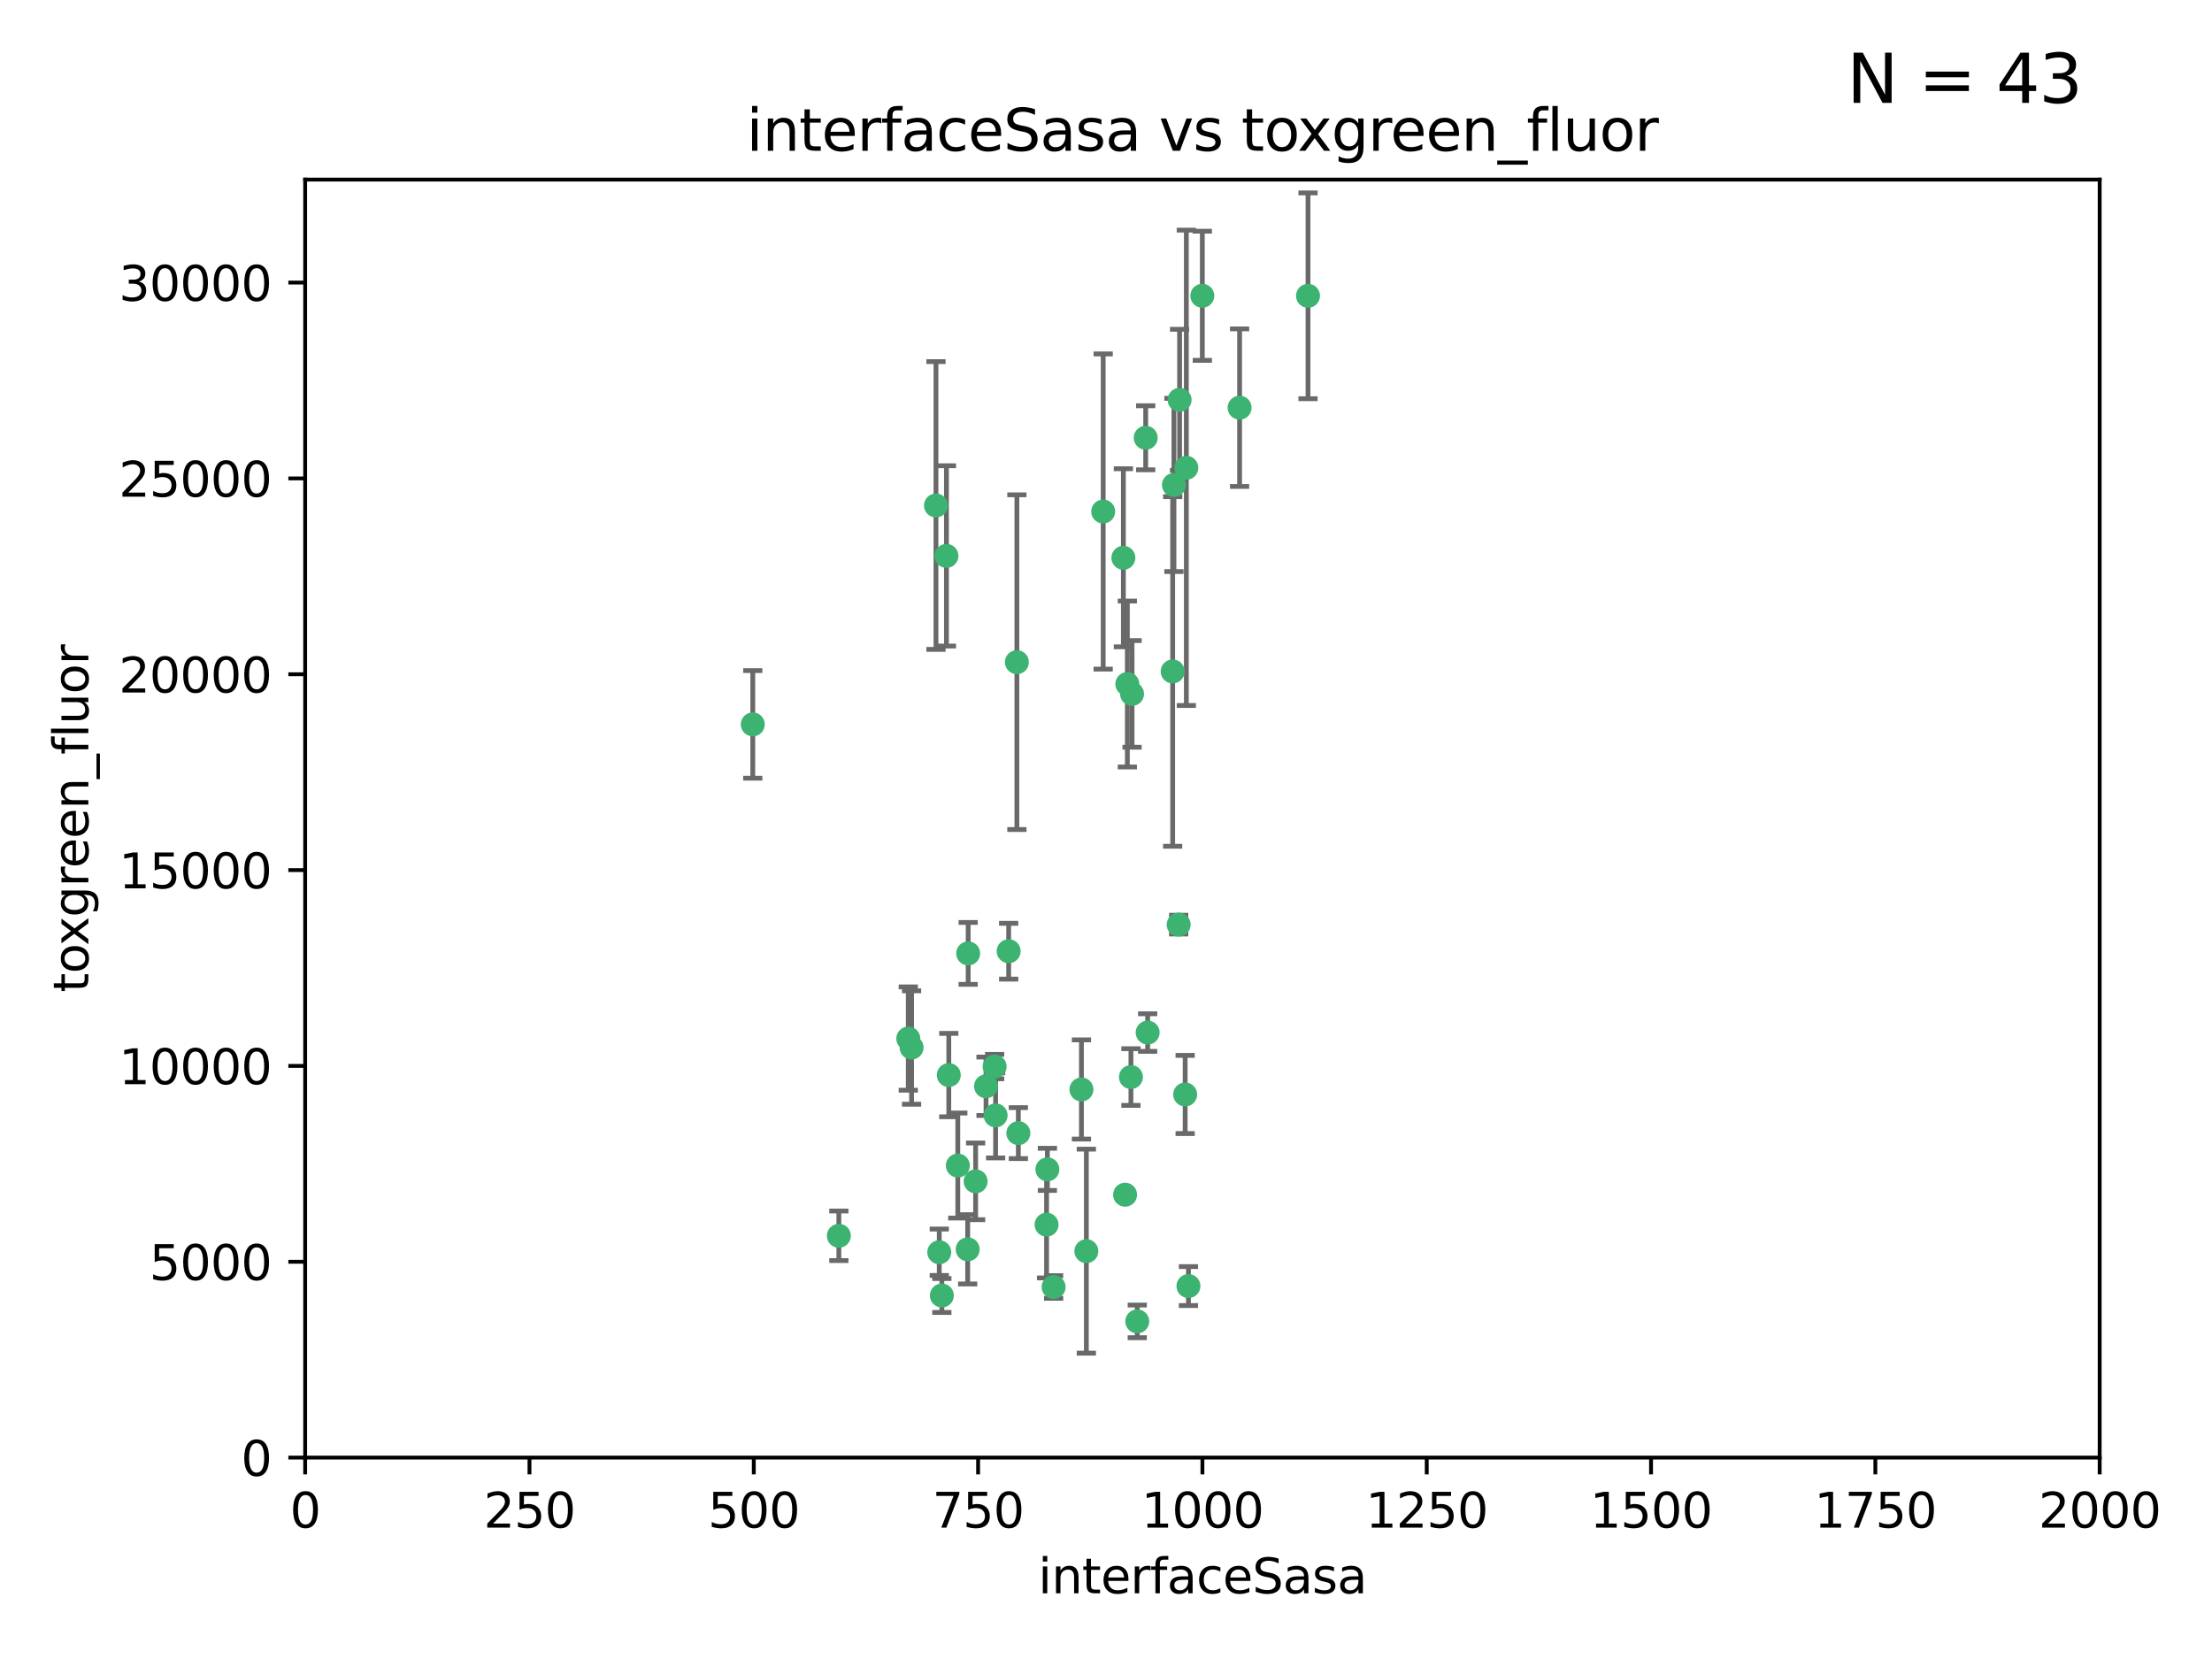 <?xml version="1.0" encoding="utf-8" standalone="no"?>
<!DOCTYPE svg PUBLIC "-//W3C//DTD SVG 1.1//EN"
  "http://www.w3.org/Graphics/SVG/1.1/DTD/svg11.dtd">
<svg xmlns:xlink="http://www.w3.org/1999/xlink" width="460.8pt" height="345.6pt" viewBox="0 0 460.8 345.6" xmlns="http://www.w3.org/2000/svg" version="1.1">
 <defs>
  <style type="text/css">*{stroke-linejoin: round; stroke-linecap: butt}</style>
 </defs>
 <g id="figure_1">
  <g id="patch_1">
   <path d="M 0 345.6 
L 460.8 345.6 
L 460.8 0 
L 0 0 
z
" style="fill: #ffffff"/>
  </g>
  <g id="axes_1">
   <g id="patch_2">
    <path d="M 63.571 303.64 
L 437.4 303.64 
L 437.4 37.411 
L 63.571 37.411 
z
" style="fill: #ffffff"/>
   </g>
   <g id="PathCollection_1">
    <defs>
     <path id="mfee7484625" d="M 0 1.118 
C 0.297 1.118 0.581 1 0.791 0.791 
C 1 0.581 1.118 0.297 1.118 0 
C 1.118 -0.297 1 -0.581 0.791 -0.791 
C 0.581 -1 0.297 -1.118 0 -1.118 
C -0.297 -1.118 -0.581 -1 -0.791 -0.791 
C -1 -0.581 -1.118 -0.297 -1.118 0 
C -1.118 0.297 -1 0.581 -0.791 0.791 
C -0.581 1 -0.297 1.118 0 1.118 
z
" style="stroke: #3cb371"/>
    </defs>
    <g clip-path="url(#p56fb69e646)">
     <use xlink:href="#mfee7484625" x="272.484" y="61.623" style="fill: #3cb371; stroke: #3cb371"/>
     <use xlink:href="#mfee7484625" x="174.75" y="257.44" style="fill: #3cb371; stroke: #3cb371"/>
     <use xlink:href="#mfee7484625" x="258.229" y="84.925" style="fill: #3cb371; stroke: #3cb371"/>
     <use xlink:href="#mfee7484625" x="247.136" y="97.451" style="fill: #3cb371; stroke: #3cb371"/>
     <use xlink:href="#mfee7484625" x="244.553" y="101.022" style="fill: #3cb371; stroke: #3cb371"/>
     <use xlink:href="#mfee7484625" x="234.02" y="116.196" style="fill: #3cb371; stroke: #3cb371"/>
     <use xlink:href="#mfee7484625" x="238.669" y="91.198" style="fill: #3cb371; stroke: #3cb371"/>
     <use xlink:href="#mfee7484625" x="245.731" y="83.293" style="fill: #3cb371; stroke: #3cb371"/>
     <use xlink:href="#mfee7484625" x="250.465" y="61.614" style="fill: #3cb371; stroke: #3cb371"/>
     <use xlink:href="#mfee7484625" x="201.688" y="198.611" style="fill: #3cb371; stroke: #3cb371"/>
     <use xlink:href="#mfee7484625" x="194.981" y="105.307" style="fill: #3cb371; stroke: #3cb371"/>
     <use xlink:href="#mfee7484625" x="210.123" y="198.156" style="fill: #3cb371; stroke: #3cb371"/>
     <use xlink:href="#mfee7484625" x="229.813" y="106.557" style="fill: #3cb371; stroke: #3cb371"/>
     <use xlink:href="#mfee7484625" x="234.375" y="248.881" style="fill: #3cb371; stroke: #3cb371"/>
     <use xlink:href="#mfee7484625" x="212.14" y="236.048" style="fill: #3cb371; stroke: #3cb371"/>
     <use xlink:href="#mfee7484625" x="195.666" y="260.866" style="fill: #3cb371; stroke: #3cb371"/>
     <use xlink:href="#mfee7484625" x="235.596" y="224.369" style="fill: #3cb371; stroke: #3cb371"/>
     <use xlink:href="#mfee7484625" x="247.573" y="267.914" style="fill: #3cb371; stroke: #3cb371"/>
     <use xlink:href="#mfee7484625" x="201.587" y="260.26" style="fill: #3cb371; stroke: #3cb371"/>
     <use xlink:href="#mfee7484625" x="236.912" y="275.268" style="fill: #3cb371; stroke: #3cb371"/>
     <use xlink:href="#mfee7484625" x="219.488" y="268.108" style="fill: #3cb371; stroke: #3cb371"/>
     <use xlink:href="#mfee7484625" x="196.206" y="269.875" style="fill: #3cb371; stroke: #3cb371"/>
     <use xlink:href="#mfee7484625" x="189.211" y="216.348" style="fill: #3cb371; stroke: #3cb371"/>
     <use xlink:href="#mfee7484625" x="226.308" y="260.64" style="fill: #3cb371; stroke: #3cb371"/>
     <use xlink:href="#mfee7484625" x="203.241" y="246.096" style="fill: #3cb371; stroke: #3cb371"/>
     <use xlink:href="#mfee7484625" x="211.835" y="137.942" style="fill: #3cb371; stroke: #3cb371"/>
     <use xlink:href="#mfee7484625" x="245.536" y="192.617" style="fill: #3cb371; stroke: #3cb371"/>
     <use xlink:href="#mfee7484625" x="244.288" y="139.875" style="fill: #3cb371; stroke: #3cb371"/>
     <use xlink:href="#mfee7484625" x="239.078" y="215.101" style="fill: #3cb371; stroke: #3cb371"/>
     <use xlink:href="#mfee7484625" x="235.826" y="144.554" style="fill: #3cb371; stroke: #3cb371"/>
     <use xlink:href="#mfee7484625" x="246.891" y="227.999" style="fill: #3cb371; stroke: #3cb371"/>
     <use xlink:href="#mfee7484625" x="218.192" y="243.6" style="fill: #3cb371; stroke: #3cb371"/>
     <use xlink:href="#mfee7484625" x="189.899" y="218.219" style="fill: #3cb371; stroke: #3cb371"/>
     <use xlink:href="#mfee7484625" x="205.407" y="226.291" style="fill: #3cb371; stroke: #3cb371"/>
     <use xlink:href="#mfee7484625" x="234.846" y="142.491" style="fill: #3cb371; stroke: #3cb371"/>
     <use xlink:href="#mfee7484625" x="197.163" y="115.804" style="fill: #3cb371; stroke: #3cb371"/>
     <use xlink:href="#mfee7484625" x="225.284" y="226.956" style="fill: #3cb371; stroke: #3cb371"/>
     <use xlink:href="#mfee7484625" x="218.019" y="255.117" style="fill: #3cb371; stroke: #3cb371"/>
     <use xlink:href="#mfee7484625" x="199.529" y="242.802" style="fill: #3cb371; stroke: #3cb371"/>
     <use xlink:href="#mfee7484625" x="197.651" y="223.957" style="fill: #3cb371; stroke: #3cb371"/>
     <use xlink:href="#mfee7484625" x="207.406" y="232.356" style="fill: #3cb371; stroke: #3cb371"/>
     <use xlink:href="#mfee7484625" x="207.202" y="222.186" style="fill: #3cb371; stroke: #3cb371"/>
     <use xlink:href="#mfee7484625" x="156.817" y="150.901" style="fill: #3cb371; stroke: #3cb371"/>
    </g>
   </g>
   <g id="matplotlib.axis_1">
    <g id="xtick_1">
     <g id="line2d_1">
      <defs>
       <path id="m70ced4c123" d="M 0 0 
L 0 3.5 
" style="stroke: #000000; stroke-width: 0.8"/>
      </defs>
      <g>
       <use xlink:href="#m70ced4c123" x="63.571" y="303.64" style="stroke: #000000; stroke-width: 0.8"/>
      </g>
     </g>
     <g id="text_1">
      <!-- 0 -->
      <g transform="translate(60.39 318.238)scale(0.1 -0.1)">
       <defs>
        <path id="DejaVuSans-30" d="M 2034 4250 
Q 1547 4250 1301 3770 
Q 1056 3291 1056 2328 
Q 1056 1369 1301 889 
Q 1547 409 2034 409 
Q 2525 409 2770 889 
Q 3016 1369 3016 2328 
Q 3016 3291 2770 3770 
Q 2525 4250 2034 4250 
z
M 2034 4750 
Q 2819 4750 3233 4129 
Q 3647 3509 3647 2328 
Q 3647 1150 3233 529 
Q 2819 -91 2034 -91 
Q 1250 -91 836 529 
Q 422 1150 422 2328 
Q 422 3509 836 4129 
Q 1250 4750 2034 4750 
z
" transform="scale(0.016)"/>
       </defs>
       <use xlink:href="#DejaVuSans-30"/>
      </g>
     </g>
    </g>
    <g id="xtick_2">
     <g id="line2d_2">
      <g>
       <use xlink:href="#m70ced4c123" x="110.3" y="303.64" style="stroke: #000000; stroke-width: 0.8"/>
      </g>
     </g>
     <g id="text_2">
      <!-- 250 -->
      <g transform="translate(100.756 318.238)scale(0.1 -0.1)">
       <defs>
        <path id="DejaVuSans-32" d="M 1228 531 
L 3431 531 
L 3431 0 
L 469 0 
L 469 531 
Q 828 903 1448 1529 
Q 2069 2156 2228 2338 
Q 2531 2678 2651 2914 
Q 2772 3150 2772 3378 
Q 2772 3750 2511 3984 
Q 2250 4219 1831 4219 
Q 1534 4219 1204 4116 
Q 875 4013 500 3803 
L 500 4441 
Q 881 4594 1212 4672 
Q 1544 4750 1819 4750 
Q 2544 4750 2975 4387 
Q 3406 4025 3406 3419 
Q 3406 3131 3298 2873 
Q 3191 2616 2906 2266 
Q 2828 2175 2409 1742 
Q 1991 1309 1228 531 
z
" transform="scale(0.016)"/>
        <path id="DejaVuSans-35" d="M 691 4666 
L 3169 4666 
L 3169 4134 
L 1269 4134 
L 1269 2991 
Q 1406 3038 1543 3061 
Q 1681 3084 1819 3084 
Q 2600 3084 3056 2656 
Q 3513 2228 3513 1497 
Q 3513 744 3044 326 
Q 2575 -91 1722 -91 
Q 1428 -91 1123 -41 
Q 819 9 494 109 
L 494 744 
Q 775 591 1075 516 
Q 1375 441 1709 441 
Q 2250 441 2565 725 
Q 2881 1009 2881 1497 
Q 2881 1984 2565 2268 
Q 2250 2553 1709 2553 
Q 1456 2553 1204 2497 
Q 953 2441 691 2322 
L 691 4666 
z
" transform="scale(0.016)"/>
       </defs>
       <use xlink:href="#DejaVuSans-32"/>
       <use xlink:href="#DejaVuSans-35" x="63.623"/>
       <use xlink:href="#DejaVuSans-30" x="127.246"/>
      </g>
     </g>
    </g>
    <g id="xtick_3">
     <g id="line2d_3">
      <g>
       <use xlink:href="#m70ced4c123" x="157.028" y="303.64" style="stroke: #000000; stroke-width: 0.8"/>
      </g>
     </g>
     <g id="text_3">
      <!-- 500 -->
      <g transform="translate(147.485 318.238)scale(0.1 -0.1)">
       <use xlink:href="#DejaVuSans-35"/>
       <use xlink:href="#DejaVuSans-30" x="63.623"/>
       <use xlink:href="#DejaVuSans-30" x="127.246"/>
      </g>
     </g>
    </g>
    <g id="xtick_4">
     <g id="line2d_4">
      <g>
       <use xlink:href="#m70ced4c123" x="203.757" y="303.64" style="stroke: #000000; stroke-width: 0.8"/>
      </g>
     </g>
     <g id="text_4">
      <!-- 750 -->
      <g transform="translate(194.213 318.238)scale(0.1 -0.1)">
       <defs>
        <path id="DejaVuSans-37" d="M 525 4666 
L 3525 4666 
L 3525 4397 
L 1831 0 
L 1172 0 
L 2766 4134 
L 525 4134 
L 525 4666 
z
" transform="scale(0.016)"/>
       </defs>
       <use xlink:href="#DejaVuSans-37"/>
       <use xlink:href="#DejaVuSans-35" x="63.623"/>
       <use xlink:href="#DejaVuSans-30" x="127.246"/>
      </g>
     </g>
    </g>
    <g id="xtick_5">
     <g id="line2d_5">
      <g>
       <use xlink:href="#m70ced4c123" x="250.486" y="303.64" style="stroke: #000000; stroke-width: 0.8"/>
      </g>
     </g>
     <g id="text_5">
      <!-- 1000 -->
      <g transform="translate(237.761 318.238)scale(0.1 -0.1)">
       <defs>
        <path id="DejaVuSans-31" d="M 794 531 
L 1825 531 
L 1825 4091 
L 703 3866 
L 703 4441 
L 1819 4666 
L 2450 4666 
L 2450 531 
L 3481 531 
L 3481 0 
L 794 0 
L 794 531 
z
" transform="scale(0.016)"/>
       </defs>
       <use xlink:href="#DejaVuSans-31"/>
       <use xlink:href="#DejaVuSans-30" x="63.623"/>
       <use xlink:href="#DejaVuSans-30" x="127.246"/>
       <use xlink:href="#DejaVuSans-30" x="190.869"/>
      </g>
     </g>
    </g>
    <g id="xtick_6">
     <g id="line2d_6">
      <g>
       <use xlink:href="#m70ced4c123" x="297.214" y="303.64" style="stroke: #000000; stroke-width: 0.8"/>
      </g>
     </g>
     <g id="text_6">
      <!-- 1250 -->
      <g transform="translate(284.489 318.238)scale(0.1 -0.1)">
       <use xlink:href="#DejaVuSans-31"/>
       <use xlink:href="#DejaVuSans-32" x="63.623"/>
       <use xlink:href="#DejaVuSans-35" x="127.246"/>
       <use xlink:href="#DejaVuSans-30" x="190.869"/>
      </g>
     </g>
    </g>
    <g id="xtick_7">
     <g id="line2d_7">
      <g>
       <use xlink:href="#m70ced4c123" x="343.943" y="303.64" style="stroke: #000000; stroke-width: 0.8"/>
      </g>
     </g>
     <g id="text_7">
      <!-- 1500 -->
      <g transform="translate(331.218 318.238)scale(0.1 -0.1)">
       <use xlink:href="#DejaVuSans-31"/>
       <use xlink:href="#DejaVuSans-35" x="63.623"/>
       <use xlink:href="#DejaVuSans-30" x="127.246"/>
       <use xlink:href="#DejaVuSans-30" x="190.869"/>
      </g>
     </g>
    </g>
    <g id="xtick_8">
     <g id="line2d_8">
      <g>
       <use xlink:href="#m70ced4c123" x="390.671" y="303.64" style="stroke: #000000; stroke-width: 0.8"/>
      </g>
     </g>
     <g id="text_8">
      <!-- 1750 -->
      <g transform="translate(377.946 318.238)scale(0.1 -0.1)">
       <use xlink:href="#DejaVuSans-31"/>
       <use xlink:href="#DejaVuSans-37" x="63.623"/>
       <use xlink:href="#DejaVuSans-35" x="127.246"/>
       <use xlink:href="#DejaVuSans-30" x="190.869"/>
      </g>
     </g>
    </g>
    <g id="xtick_9">
     <g id="line2d_9">
      <g>
       <use xlink:href="#m70ced4c123" x="437.4" y="303.64" style="stroke: #000000; stroke-width: 0.8"/>
      </g>
     </g>
     <g id="text_9">
      <!-- 2000 -->
      <g transform="translate(424.675 318.238)scale(0.1 -0.1)">
       <use xlink:href="#DejaVuSans-32"/>
       <use xlink:href="#DejaVuSans-30" x="63.623"/>
       <use xlink:href="#DejaVuSans-30" x="127.246"/>
       <use xlink:href="#DejaVuSans-30" x="190.869"/>
      </g>
     </g>
    </g>
    <g id="text_10">
     <!-- interfaceSasa -->
     <g transform="translate(216.279 331.917)scale(0.1 -0.1)">
      <defs>
       <path id="DejaVuSans-69" d="M 603 3500 
L 1178 3500 
L 1178 0 
L 603 0 
L 603 3500 
z
M 603 4863 
L 1178 4863 
L 1178 4134 
L 603 4134 
L 603 4863 
z
" transform="scale(0.016)"/>
       <path id="DejaVuSans-6e" d="M 3513 2113 
L 3513 0 
L 2938 0 
L 2938 2094 
Q 2938 2591 2744 2837 
Q 2550 3084 2163 3084 
Q 1697 3084 1428 2787 
Q 1159 2491 1159 1978 
L 1159 0 
L 581 0 
L 581 3500 
L 1159 3500 
L 1159 2956 
Q 1366 3272 1645 3428 
Q 1925 3584 2291 3584 
Q 2894 3584 3203 3211 
Q 3513 2838 3513 2113 
z
" transform="scale(0.016)"/>
       <path id="DejaVuSans-74" d="M 1172 4494 
L 1172 3500 
L 2356 3500 
L 2356 3053 
L 1172 3053 
L 1172 1153 
Q 1172 725 1289 603 
Q 1406 481 1766 481 
L 2356 481 
L 2356 0 
L 1766 0 
Q 1100 0 847 248 
Q 594 497 594 1153 
L 594 3053 
L 172 3053 
L 172 3500 
L 594 3500 
L 594 4494 
L 1172 4494 
z
" transform="scale(0.016)"/>
       <path id="DejaVuSans-65" d="M 3597 1894 
L 3597 1613 
L 953 1613 
Q 991 1019 1311 708 
Q 1631 397 2203 397 
Q 2534 397 2845 478 
Q 3156 559 3463 722 
L 3463 178 
Q 3153 47 2828 -22 
Q 2503 -91 2169 -91 
Q 1331 -91 842 396 
Q 353 884 353 1716 
Q 353 2575 817 3079 
Q 1281 3584 2069 3584 
Q 2775 3584 3186 3129 
Q 3597 2675 3597 1894 
z
M 3022 2063 
Q 3016 2534 2758 2815 
Q 2500 3097 2075 3097 
Q 1594 3097 1305 2825 
Q 1016 2553 972 2059 
L 3022 2063 
z
" transform="scale(0.016)"/>
       <path id="DejaVuSans-72" d="M 2631 2963 
Q 2534 3019 2420 3045 
Q 2306 3072 2169 3072 
Q 1681 3072 1420 2755 
Q 1159 2438 1159 1844 
L 1159 0 
L 581 0 
L 581 3500 
L 1159 3500 
L 1159 2956 
Q 1341 3275 1631 3429 
Q 1922 3584 2338 3584 
Q 2397 3584 2469 3576 
Q 2541 3569 2628 3553 
L 2631 2963 
z
" transform="scale(0.016)"/>
       <path id="DejaVuSans-66" d="M 2375 4863 
L 2375 4384 
L 1825 4384 
Q 1516 4384 1395 4259 
Q 1275 4134 1275 3809 
L 1275 3500 
L 2222 3500 
L 2222 3053 
L 1275 3053 
L 1275 0 
L 697 0 
L 697 3053 
L 147 3053 
L 147 3500 
L 697 3500 
L 697 3744 
Q 697 4328 969 4595 
Q 1241 4863 1831 4863 
L 2375 4863 
z
" transform="scale(0.016)"/>
       <path id="DejaVuSans-61" d="M 2194 1759 
Q 1497 1759 1228 1600 
Q 959 1441 959 1056 
Q 959 750 1161 570 
Q 1363 391 1709 391 
Q 2188 391 2477 730 
Q 2766 1069 2766 1631 
L 2766 1759 
L 2194 1759 
z
M 3341 1997 
L 3341 0 
L 2766 0 
L 2766 531 
Q 2569 213 2275 61 
Q 1981 -91 1556 -91 
Q 1019 -91 701 211 
Q 384 513 384 1019 
Q 384 1609 779 1909 
Q 1175 2209 1959 2209 
L 2766 2209 
L 2766 2266 
Q 2766 2663 2505 2880 
Q 2244 3097 1772 3097 
Q 1472 3097 1187 3025 
Q 903 2953 641 2809 
L 641 3341 
Q 956 3463 1253 3523 
Q 1550 3584 1831 3584 
Q 2591 3584 2966 3190 
Q 3341 2797 3341 1997 
z
" transform="scale(0.016)"/>
       <path id="DejaVuSans-63" d="M 3122 3366 
L 3122 2828 
Q 2878 2963 2633 3030 
Q 2388 3097 2138 3097 
Q 1578 3097 1268 2742 
Q 959 2388 959 1747 
Q 959 1106 1268 751 
Q 1578 397 2138 397 
Q 2388 397 2633 464 
Q 2878 531 3122 666 
L 3122 134 
Q 2881 22 2623 -34 
Q 2366 -91 2075 -91 
Q 1284 -91 818 406 
Q 353 903 353 1747 
Q 353 2603 823 3093 
Q 1294 3584 2113 3584 
Q 2378 3584 2631 3529 
Q 2884 3475 3122 3366 
z
" transform="scale(0.016)"/>
       <path id="DejaVuSans-53" d="M 3425 4513 
L 3425 3897 
Q 3066 4069 2747 4153 
Q 2428 4238 2131 4238 
Q 1616 4238 1336 4038 
Q 1056 3838 1056 3469 
Q 1056 3159 1242 3001 
Q 1428 2844 1947 2747 
L 2328 2669 
Q 3034 2534 3370 2195 
Q 3706 1856 3706 1288 
Q 3706 609 3251 259 
Q 2797 -91 1919 -91 
Q 1588 -91 1214 -16 
Q 841 59 441 206 
L 441 856 
Q 825 641 1194 531 
Q 1563 422 1919 422 
Q 2459 422 2753 634 
Q 3047 847 3047 1241 
Q 3047 1584 2836 1778 
Q 2625 1972 2144 2069 
L 1759 2144 
Q 1053 2284 737 2584 
Q 422 2884 422 3419 
Q 422 4038 858 4394 
Q 1294 4750 2059 4750 
Q 2388 4750 2728 4690 
Q 3069 4631 3425 4513 
z
" transform="scale(0.016)"/>
       <path id="DejaVuSans-73" d="M 2834 3397 
L 2834 2853 
Q 2591 2978 2328 3040 
Q 2066 3103 1784 3103 
Q 1356 3103 1142 2972 
Q 928 2841 928 2578 
Q 928 2378 1081 2264 
Q 1234 2150 1697 2047 
L 1894 2003 
Q 2506 1872 2764 1633 
Q 3022 1394 3022 966 
Q 3022 478 2636 193 
Q 2250 -91 1575 -91 
Q 1294 -91 989 -36 
Q 684 19 347 128 
L 347 722 
Q 666 556 975 473 
Q 1284 391 1588 391 
Q 1994 391 2212 530 
Q 2431 669 2431 922 
Q 2431 1156 2273 1281 
Q 2116 1406 1581 1522 
L 1381 1569 
Q 847 1681 609 1914 
Q 372 2147 372 2553 
Q 372 3047 722 3315 
Q 1072 3584 1716 3584 
Q 2034 3584 2315 3537 
Q 2597 3491 2834 3397 
z
" transform="scale(0.016)"/>
      </defs>
      <use xlink:href="#DejaVuSans-69"/>
      <use xlink:href="#DejaVuSans-6e" x="27.783"/>
      <use xlink:href="#DejaVuSans-74" x="91.162"/>
      <use xlink:href="#DejaVuSans-65" x="130.371"/>
      <use xlink:href="#DejaVuSans-72" x="191.895"/>
      <use xlink:href="#DejaVuSans-66" x="233.008"/>
      <use xlink:href="#DejaVuSans-61" x="268.213"/>
      <use xlink:href="#DejaVuSans-63" x="329.492"/>
      <use xlink:href="#DejaVuSans-65" x="384.473"/>
      <use xlink:href="#DejaVuSans-53" x="445.996"/>
      <use xlink:href="#DejaVuSans-61" x="509.473"/>
      <use xlink:href="#DejaVuSans-73" x="570.752"/>
      <use xlink:href="#DejaVuSans-61" x="622.852"/>
     </g>
    </g>
   </g>
   <g id="matplotlib.axis_2">
    <g id="ytick_1">
     <g id="line2d_10">
      <defs>
       <path id="mbea3155e1b" d="M 0 0 
L -3.5 0 
" style="stroke: #000000; stroke-width: 0.8"/>
      </defs>
      <g>
       <use xlink:href="#mbea3155e1b" x="63.571" y="303.64" style="stroke: #000000; stroke-width: 0.8"/>
      </g>
     </g>
     <g id="text_11">
      <!-- 0 -->
      <g transform="translate(50.209 307.439)scale(0.1 -0.1)">
       <use xlink:href="#DejaVuSans-30"/>
      </g>
     </g>
    </g>
    <g id="ytick_2">
     <g id="line2d_11">
      <g>
       <use xlink:href="#mbea3155e1b" x="63.571" y="262.845" style="stroke: #000000; stroke-width: 0.8"/>
      </g>
     </g>
     <g id="text_12">
      <!-- 5000 -->
      <g transform="translate(31.121 266.644)scale(0.1 -0.1)">
       <use xlink:href="#DejaVuSans-35"/>
       <use xlink:href="#DejaVuSans-30" x="63.623"/>
       <use xlink:href="#DejaVuSans-30" x="127.246"/>
       <use xlink:href="#DejaVuSans-30" x="190.869"/>
      </g>
     </g>
    </g>
    <g id="ytick_3">
     <g id="line2d_12">
      <g>
       <use xlink:href="#mbea3155e1b" x="63.571" y="222.05" style="stroke: #000000; stroke-width: 0.8"/>
      </g>
     </g>
     <g id="text_13">
      <!-- 10000 -->
      <g transform="translate(24.759 225.849)scale(0.1 -0.1)">
       <use xlink:href="#DejaVuSans-31"/>
       <use xlink:href="#DejaVuSans-30" x="63.623"/>
       <use xlink:href="#DejaVuSans-30" x="127.246"/>
       <use xlink:href="#DejaVuSans-30" x="190.869"/>
       <use xlink:href="#DejaVuSans-30" x="254.492"/>
      </g>
     </g>
    </g>
    <g id="ytick_4">
     <g id="line2d_13">
      <g>
       <use xlink:href="#mbea3155e1b" x="63.571" y="181.255" style="stroke: #000000; stroke-width: 0.8"/>
      </g>
     </g>
     <g id="text_14">
      <!-- 15000 -->
      <g transform="translate(24.759 185.054)scale(0.1 -0.1)">
       <use xlink:href="#DejaVuSans-31"/>
       <use xlink:href="#DejaVuSans-35" x="63.623"/>
       <use xlink:href="#DejaVuSans-30" x="127.246"/>
       <use xlink:href="#DejaVuSans-30" x="190.869"/>
       <use xlink:href="#DejaVuSans-30" x="254.492"/>
      </g>
     </g>
    </g>
    <g id="ytick_5">
     <g id="line2d_14">
      <g>
       <use xlink:href="#mbea3155e1b" x="63.571" y="140.459" style="stroke: #000000; stroke-width: 0.8"/>
      </g>
     </g>
     <g id="text_15">
      <!-- 20000 -->
      <g transform="translate(24.759 144.259)scale(0.1 -0.1)">
       <use xlink:href="#DejaVuSans-32"/>
       <use xlink:href="#DejaVuSans-30" x="63.623"/>
       <use xlink:href="#DejaVuSans-30" x="127.246"/>
       <use xlink:href="#DejaVuSans-30" x="190.869"/>
       <use xlink:href="#DejaVuSans-30" x="254.492"/>
      </g>
     </g>
    </g>
    <g id="ytick_6">
     <g id="line2d_15">
      <g>
       <use xlink:href="#mbea3155e1b" x="63.571" y="99.664" style="stroke: #000000; stroke-width: 0.8"/>
      </g>
     </g>
     <g id="text_16">
      <!-- 25000 -->
      <g transform="translate(24.759 103.464)scale(0.1 -0.1)">
       <use xlink:href="#DejaVuSans-32"/>
       <use xlink:href="#DejaVuSans-35" x="63.623"/>
       <use xlink:href="#DejaVuSans-30" x="127.246"/>
       <use xlink:href="#DejaVuSans-30" x="190.869"/>
       <use xlink:href="#DejaVuSans-30" x="254.492"/>
      </g>
     </g>
    </g>
    <g id="ytick_7">
     <g id="line2d_16">
      <g>
       <use xlink:href="#mbea3155e1b" x="63.571" y="58.869" style="stroke: #000000; stroke-width: 0.8"/>
      </g>
     </g>
     <g id="text_17">
      <!-- 30000 -->
      <g transform="translate(24.759 62.668)scale(0.1 -0.1)">
       <defs>
        <path id="DejaVuSans-33" d="M 2597 2516 
Q 3050 2419 3304 2112 
Q 3559 1806 3559 1356 
Q 3559 666 3084 287 
Q 2609 -91 1734 -91 
Q 1441 -91 1130 -33 
Q 819 25 488 141 
L 488 750 
Q 750 597 1062 519 
Q 1375 441 1716 441 
Q 2309 441 2620 675 
Q 2931 909 2931 1356 
Q 2931 1769 2642 2001 
Q 2353 2234 1838 2234 
L 1294 2234 
L 1294 2753 
L 1863 2753 
Q 2328 2753 2575 2939 
Q 2822 3125 2822 3475 
Q 2822 3834 2567 4026 
Q 2313 4219 1838 4219 
Q 1578 4219 1281 4162 
Q 984 4106 628 3988 
L 628 4550 
Q 988 4650 1302 4700 
Q 1616 4750 1894 4750 
Q 2613 4750 3031 4423 
Q 3450 4097 3450 3541 
Q 3450 3153 3228 2886 
Q 3006 2619 2597 2516 
z
" transform="scale(0.016)"/>
       </defs>
       <use xlink:href="#DejaVuSans-33"/>
       <use xlink:href="#DejaVuSans-30" x="63.623"/>
       <use xlink:href="#DejaVuSans-30" x="127.246"/>
       <use xlink:href="#DejaVuSans-30" x="190.869"/>
       <use xlink:href="#DejaVuSans-30" x="254.492"/>
      </g>
     </g>
    </g>
    <g id="text_18">
     <!-- toxgreen_fluor -->
     <g transform="translate(18.401 206.72)rotate(-90)scale(0.1 -0.1)">
      <defs>
       <path id="DejaVuSans-6f" d="M 1959 3097 
Q 1497 3097 1228 2736 
Q 959 2375 959 1747 
Q 959 1119 1226 758 
Q 1494 397 1959 397 
Q 2419 397 2687 759 
Q 2956 1122 2956 1747 
Q 2956 2369 2687 2733 
Q 2419 3097 1959 3097 
z
M 1959 3584 
Q 2709 3584 3137 3096 
Q 3566 2609 3566 1747 
Q 3566 888 3137 398 
Q 2709 -91 1959 -91 
Q 1206 -91 779 398 
Q 353 888 353 1747 
Q 353 2609 779 3096 
Q 1206 3584 1959 3584 
z
" transform="scale(0.016)"/>
       <path id="DejaVuSans-78" d="M 3513 3500 
L 2247 1797 
L 3578 0 
L 2900 0 
L 1881 1375 
L 863 0 
L 184 0 
L 1544 1831 
L 300 3500 
L 978 3500 
L 1906 2253 
L 2834 3500 
L 3513 3500 
z
" transform="scale(0.016)"/>
       <path id="DejaVuSans-67" d="M 2906 1791 
Q 2906 2416 2648 2759 
Q 2391 3103 1925 3103 
Q 1463 3103 1205 2759 
Q 947 2416 947 1791 
Q 947 1169 1205 825 
Q 1463 481 1925 481 
Q 2391 481 2648 825 
Q 2906 1169 2906 1791 
z
M 3481 434 
Q 3481 -459 3084 -895 
Q 2688 -1331 1869 -1331 
Q 1566 -1331 1297 -1286 
Q 1028 -1241 775 -1147 
L 775 -588 
Q 1028 -725 1275 -790 
Q 1522 -856 1778 -856 
Q 2344 -856 2625 -561 
Q 2906 -266 2906 331 
L 2906 616 
Q 2728 306 2450 153 
Q 2172 0 1784 0 
Q 1141 0 747 490 
Q 353 981 353 1791 
Q 353 2603 747 3093 
Q 1141 3584 1784 3584 
Q 2172 3584 2450 3431 
Q 2728 3278 2906 2969 
L 2906 3500 
L 3481 3500 
L 3481 434 
z
" transform="scale(0.016)"/>
       <path id="DejaVuSans-5f" d="M 3263 -1063 
L 3263 -1509 
L -63 -1509 
L -63 -1063 
L 3263 -1063 
z
" transform="scale(0.016)"/>
       <path id="DejaVuSans-6c" d="M 603 4863 
L 1178 4863 
L 1178 0 
L 603 0 
L 603 4863 
z
" transform="scale(0.016)"/>
       <path id="DejaVuSans-75" d="M 544 1381 
L 544 3500 
L 1119 3500 
L 1119 1403 
Q 1119 906 1312 657 
Q 1506 409 1894 409 
Q 2359 409 2629 706 
Q 2900 1003 2900 1516 
L 2900 3500 
L 3475 3500 
L 3475 0 
L 2900 0 
L 2900 538 
Q 2691 219 2414 64 
Q 2138 -91 1772 -91 
Q 1169 -91 856 284 
Q 544 659 544 1381 
z
M 1991 3584 
L 1991 3584 
z
" transform="scale(0.016)"/>
      </defs>
      <use xlink:href="#DejaVuSans-74"/>
      <use xlink:href="#DejaVuSans-6f" x="39.209"/>
      <use xlink:href="#DejaVuSans-78" x="97.266"/>
      <use xlink:href="#DejaVuSans-67" x="156.445"/>
      <use xlink:href="#DejaVuSans-72" x="219.922"/>
      <use xlink:href="#DejaVuSans-65" x="258.785"/>
      <use xlink:href="#DejaVuSans-65" x="320.309"/>
      <use xlink:href="#DejaVuSans-6e" x="381.832"/>
      <use xlink:href="#DejaVuSans-5f" x="445.211"/>
      <use xlink:href="#DejaVuSans-66" x="495.211"/>
      <use xlink:href="#DejaVuSans-6c" x="530.416"/>
      <use xlink:href="#DejaVuSans-75" x="558.199"/>
      <use xlink:href="#DejaVuSans-6f" x="621.578"/>
      <use xlink:href="#DejaVuSans-72" x="682.76"/>
     </g>
    </g>
   </g>
   <g id="LineCollection_1">
    <path d="M 272.484 83.058 
L 272.484 40.187 
" clip-path="url(#p56fb69e646)" style="fill: none; stroke: #696969"/>
    <path d="M 174.75 262.6 
L 174.75 252.279 
" clip-path="url(#p56fb69e646)" style="fill: none; stroke: #696969"/>
    <path d="M 258.229 101.336 
L 258.229 68.515 
" clip-path="url(#p56fb69e646)" style="fill: none; stroke: #696969"/>
    <path d="M 247.136 146.963 
L 247.136 47.939 
" clip-path="url(#p56fb69e646)" style="fill: none; stroke: #696969"/>
    <path d="M 244.553 119.066 
L 244.553 82.979 
" clip-path="url(#p56fb69e646)" style="fill: none; stroke: #696969"/>
    <path d="M 234.02 134.745 
L 234.02 97.647 
" clip-path="url(#p56fb69e646)" style="fill: none; stroke: #696969"/>
    <path d="M 238.669 97.868 
L 238.669 84.528 
" clip-path="url(#p56fb69e646)" style="fill: none; stroke: #696969"/>
    <path d="M 245.731 97.986 
L 245.731 68.599 
" clip-path="url(#p56fb69e646)" style="fill: none; stroke: #696969"/>
    <path d="M 250.465 75.067 
L 250.465 48.16 
" clip-path="url(#p56fb69e646)" style="fill: none; stroke: #696969"/>
    <path d="M 201.688 205.055 
L 201.688 192.168 
" clip-path="url(#p56fb69e646)" style="fill: none; stroke: #696969"/>
    <path d="M 194.981 135.28 
L 194.981 75.334 
" clip-path="url(#p56fb69e646)" style="fill: none; stroke: #696969"/>
    <path d="M 210.123 203.967 
L 210.123 192.344 
" clip-path="url(#p56fb69e646)" style="fill: none; stroke: #696969"/>
    <path d="M 229.813 139.387 
L 229.813 73.727 
" clip-path="url(#p56fb69e646)" style="fill: none; stroke: #696969"/>
    <path d="M 234.375 249.896 
L 234.375 247.866 
" clip-path="url(#p56fb69e646)" style="fill: none; stroke: #696969"/>
    <path d="M 212.14 241.356 
L 212.14 230.74 
" clip-path="url(#p56fb69e646)" style="fill: none; stroke: #696969"/>
    <path d="M 195.666 265.698 
L 195.666 256.034 
" clip-path="url(#p56fb69e646)" style="fill: none; stroke: #696969"/>
    <path d="M 235.596 230.273 
L 235.596 218.464 
" clip-path="url(#p56fb69e646)" style="fill: none; stroke: #696969"/>
    <path d="M 247.573 271.971 
L 247.573 263.857 
" clip-path="url(#p56fb69e646)" style="fill: none; stroke: #696969"/>
    <path d="M 201.587 267.474 
L 201.587 253.045 
" clip-path="url(#p56fb69e646)" style="fill: none; stroke: #696969"/>
    <path d="M 236.912 278.667 
L 236.912 271.868 
" clip-path="url(#p56fb69e646)" style="fill: none; stroke: #696969"/>
    <path d="M 219.488 270.462 
L 219.488 265.753 
" clip-path="url(#p56fb69e646)" style="fill: none; stroke: #696969"/>
    <path d="M 196.206 273.409 
L 196.206 266.341 
" clip-path="url(#p56fb69e646)" style="fill: none; stroke: #696969"/>
    <path d="M 189.211 227.113 
L 189.211 205.583 
" clip-path="url(#p56fb69e646)" style="fill: none; stroke: #696969"/>
    <path d="M 226.308 281.889 
L 226.308 239.39 
" clip-path="url(#p56fb69e646)" style="fill: none; stroke: #696969"/>
    <path d="M 203.241 254.089 
L 203.241 238.103 
" clip-path="url(#p56fb69e646)" style="fill: none; stroke: #696969"/>
    <path d="M 211.835 172.804 
L 211.835 103.08 
" clip-path="url(#p56fb69e646)" style="fill: none; stroke: #696969"/>
    <path d="M 245.536 194.574 
L 245.536 190.659 
" clip-path="url(#p56fb69e646)" style="fill: none; stroke: #696969"/>
    <path d="M 244.288 176.287 
L 244.288 103.464 
" clip-path="url(#p56fb69e646)" style="fill: none; stroke: #696969"/>
    <path d="M 239.078 219.013 
L 239.078 211.189 
" clip-path="url(#p56fb69e646)" style="fill: none; stroke: #696969"/>
    <path d="M 235.826 155.662 
L 235.826 133.445 
" clip-path="url(#p56fb69e646)" style="fill: none; stroke: #696969"/>
    <path d="M 246.891 236.14 
L 246.891 219.858 
" clip-path="url(#p56fb69e646)" style="fill: none; stroke: #696969"/>
    <path d="M 218.192 247.989 
L 218.192 239.21 
" clip-path="url(#p56fb69e646)" style="fill: none; stroke: #696969"/>
    <path d="M 189.899 230.03 
L 189.899 206.407 
" clip-path="url(#p56fb69e646)" style="fill: none; stroke: #696969"/>
    <path d="M 205.407 232.375 
L 205.407 220.208 
" clip-path="url(#p56fb69e646)" style="fill: none; stroke: #696969"/>
    <path d="M 234.846 159.773 
L 234.846 125.209 
" clip-path="url(#p56fb69e646)" style="fill: none; stroke: #696969"/>
    <path d="M 197.163 134.583 
L 197.163 97.026 
" clip-path="url(#p56fb69e646)" style="fill: none; stroke: #696969"/>
    <path d="M 225.284 237.288 
L 225.284 216.624 
" clip-path="url(#p56fb69e646)" style="fill: none; stroke: #696969"/>
    <path d="M 218.019 266.211 
L 218.019 244.023 
" clip-path="url(#p56fb69e646)" style="fill: none; stroke: #696969"/>
    <path d="M 199.529 253.739 
L 199.529 231.864 
" clip-path="url(#p56fb69e646)" style="fill: none; stroke: #696969"/>
    <path d="M 197.651 232.641 
L 197.651 215.272 
" clip-path="url(#p56fb69e646)" style="fill: none; stroke: #696969"/>
    <path d="M 207.406 241.221 
L 207.406 223.49 
" clip-path="url(#p56fb69e646)" style="fill: none; stroke: #696969"/>
    <path d="M 207.202 224.733 
L 207.202 219.639 
" clip-path="url(#p56fb69e646)" style="fill: none; stroke: #696969"/>
    <path d="M 156.817 162.109 
L 156.817 139.694 
" clip-path="url(#p56fb69e646)" style="fill: none; stroke: #696969"/>
   </g>
   <g id="line2d_17">
    <defs>
     <path id="mecec706dbb" d="M 2 0 
L -2 -0 
" style="stroke: #696969"/>
    </defs>
    <g clip-path="url(#p56fb69e646)">
     <use xlink:href="#mecec706dbb" x="272.484" y="83.058" style="fill: #696969; stroke: #696969"/>
     <use xlink:href="#mecec706dbb" x="174.75" y="262.6" style="fill: #696969; stroke: #696969"/>
     <use xlink:href="#mecec706dbb" x="258.229" y="101.336" style="fill: #696969; stroke: #696969"/>
     <use xlink:href="#mecec706dbb" x="247.136" y="146.963" style="fill: #696969; stroke: #696969"/>
     <use xlink:href="#mecec706dbb" x="244.553" y="119.066" style="fill: #696969; stroke: #696969"/>
     <use xlink:href="#mecec706dbb" x="234.02" y="134.745" style="fill: #696969; stroke: #696969"/>
     <use xlink:href="#mecec706dbb" x="238.669" y="97.868" style="fill: #696969; stroke: #696969"/>
     <use xlink:href="#mecec706dbb" x="245.731" y="97.986" style="fill: #696969; stroke: #696969"/>
     <use xlink:href="#mecec706dbb" x="250.465" y="75.067" style="fill: #696969; stroke: #696969"/>
     <use xlink:href="#mecec706dbb" x="201.688" y="205.055" style="fill: #696969; stroke: #696969"/>
     <use xlink:href="#mecec706dbb" x="194.981" y="135.28" style="fill: #696969; stroke: #696969"/>
     <use xlink:href="#mecec706dbb" x="210.123" y="203.967" style="fill: #696969; stroke: #696969"/>
     <use xlink:href="#mecec706dbb" x="229.813" y="139.387" style="fill: #696969; stroke: #696969"/>
     <use xlink:href="#mecec706dbb" x="234.375" y="249.896" style="fill: #696969; stroke: #696969"/>
     <use xlink:href="#mecec706dbb" x="212.14" y="241.356" style="fill: #696969; stroke: #696969"/>
     <use xlink:href="#mecec706dbb" x="195.666" y="265.698" style="fill: #696969; stroke: #696969"/>
     <use xlink:href="#mecec706dbb" x="235.596" y="230.273" style="fill: #696969; stroke: #696969"/>
     <use xlink:href="#mecec706dbb" x="247.573" y="271.971" style="fill: #696969; stroke: #696969"/>
     <use xlink:href="#mecec706dbb" x="201.587" y="267.474" style="fill: #696969; stroke: #696969"/>
     <use xlink:href="#mecec706dbb" x="236.912" y="278.667" style="fill: #696969; stroke: #696969"/>
     <use xlink:href="#mecec706dbb" x="219.488" y="270.462" style="fill: #696969; stroke: #696969"/>
     <use xlink:href="#mecec706dbb" x="196.206" y="273.409" style="fill: #696969; stroke: #696969"/>
     <use xlink:href="#mecec706dbb" x="189.211" y="227.113" style="fill: #696969; stroke: #696969"/>
     <use xlink:href="#mecec706dbb" x="226.308" y="281.889" style="fill: #696969; stroke: #696969"/>
     <use xlink:href="#mecec706dbb" x="203.241" y="254.089" style="fill: #696969; stroke: #696969"/>
     <use xlink:href="#mecec706dbb" x="211.835" y="172.804" style="fill: #696969; stroke: #696969"/>
     <use xlink:href="#mecec706dbb" x="245.536" y="194.574" style="fill: #696969; stroke: #696969"/>
     <use xlink:href="#mecec706dbb" x="244.288" y="176.287" style="fill: #696969; stroke: #696969"/>
     <use xlink:href="#mecec706dbb" x="239.078" y="219.013" style="fill: #696969; stroke: #696969"/>
     <use xlink:href="#mecec706dbb" x="235.826" y="155.662" style="fill: #696969; stroke: #696969"/>
     <use xlink:href="#mecec706dbb" x="246.891" y="236.14" style="fill: #696969; stroke: #696969"/>
     <use xlink:href="#mecec706dbb" x="218.192" y="247.989" style="fill: #696969; stroke: #696969"/>
     <use xlink:href="#mecec706dbb" x="189.899" y="230.03" style="fill: #696969; stroke: #696969"/>
     <use xlink:href="#mecec706dbb" x="205.407" y="232.375" style="fill: #696969; stroke: #696969"/>
     <use xlink:href="#mecec706dbb" x="234.846" y="159.773" style="fill: #696969; stroke: #696969"/>
     <use xlink:href="#mecec706dbb" x="197.163" y="134.583" style="fill: #696969; stroke: #696969"/>
     <use xlink:href="#mecec706dbb" x="225.284" y="237.288" style="fill: #696969; stroke: #696969"/>
     <use xlink:href="#mecec706dbb" x="218.019" y="266.211" style="fill: #696969; stroke: #696969"/>
     <use xlink:href="#mecec706dbb" x="199.529" y="253.739" style="fill: #696969; stroke: #696969"/>
     <use xlink:href="#mecec706dbb" x="197.651" y="232.641" style="fill: #696969; stroke: #696969"/>
     <use xlink:href="#mecec706dbb" x="207.406" y="241.221" style="fill: #696969; stroke: #696969"/>
     <use xlink:href="#mecec706dbb" x="207.202" y="224.733" style="fill: #696969; stroke: #696969"/>
     <use xlink:href="#mecec706dbb" x="156.817" y="162.109" style="fill: #696969; stroke: #696969"/>
    </g>
   </g>
   <g id="line2d_18">
    <g clip-path="url(#p56fb69e646)">
     <use xlink:href="#mecec706dbb" x="272.484" y="40.187" style="fill: #696969; stroke: #696969"/>
     <use xlink:href="#mecec706dbb" x="174.75" y="252.279" style="fill: #696969; stroke: #696969"/>
     <use xlink:href="#mecec706dbb" x="258.229" y="68.515" style="fill: #696969; stroke: #696969"/>
     <use xlink:href="#mecec706dbb" x="247.136" y="47.939" style="fill: #696969; stroke: #696969"/>
     <use xlink:href="#mecec706dbb" x="244.553" y="82.979" style="fill: #696969; stroke: #696969"/>
     <use xlink:href="#mecec706dbb" x="234.02" y="97.647" style="fill: #696969; stroke: #696969"/>
     <use xlink:href="#mecec706dbb" x="238.669" y="84.528" style="fill: #696969; stroke: #696969"/>
     <use xlink:href="#mecec706dbb" x="245.731" y="68.599" style="fill: #696969; stroke: #696969"/>
     <use xlink:href="#mecec706dbb" x="250.465" y="48.16" style="fill: #696969; stroke: #696969"/>
     <use xlink:href="#mecec706dbb" x="201.688" y="192.168" style="fill: #696969; stroke: #696969"/>
     <use xlink:href="#mecec706dbb" x="194.981" y="75.334" style="fill: #696969; stroke: #696969"/>
     <use xlink:href="#mecec706dbb" x="210.123" y="192.344" style="fill: #696969; stroke: #696969"/>
     <use xlink:href="#mecec706dbb" x="229.813" y="73.727" style="fill: #696969; stroke: #696969"/>
     <use xlink:href="#mecec706dbb" x="234.375" y="247.866" style="fill: #696969; stroke: #696969"/>
     <use xlink:href="#mecec706dbb" x="212.14" y="230.74" style="fill: #696969; stroke: #696969"/>
     <use xlink:href="#mecec706dbb" x="195.666" y="256.034" style="fill: #696969; stroke: #696969"/>
     <use xlink:href="#mecec706dbb" x="235.596" y="218.464" style="fill: #696969; stroke: #696969"/>
     <use xlink:href="#mecec706dbb" x="247.573" y="263.857" style="fill: #696969; stroke: #696969"/>
     <use xlink:href="#mecec706dbb" x="201.587" y="253.045" style="fill: #696969; stroke: #696969"/>
     <use xlink:href="#mecec706dbb" x="236.912" y="271.868" style="fill: #696969; stroke: #696969"/>
     <use xlink:href="#mecec706dbb" x="219.488" y="265.753" style="fill: #696969; stroke: #696969"/>
     <use xlink:href="#mecec706dbb" x="196.206" y="266.341" style="fill: #696969; stroke: #696969"/>
     <use xlink:href="#mecec706dbb" x="189.211" y="205.583" style="fill: #696969; stroke: #696969"/>
     <use xlink:href="#mecec706dbb" x="226.308" y="239.39" style="fill: #696969; stroke: #696969"/>
     <use xlink:href="#mecec706dbb" x="203.241" y="238.103" style="fill: #696969; stroke: #696969"/>
     <use xlink:href="#mecec706dbb" x="211.835" y="103.08" style="fill: #696969; stroke: #696969"/>
     <use xlink:href="#mecec706dbb" x="245.536" y="190.659" style="fill: #696969; stroke: #696969"/>
     <use xlink:href="#mecec706dbb" x="244.288" y="103.464" style="fill: #696969; stroke: #696969"/>
     <use xlink:href="#mecec706dbb" x="239.078" y="211.189" style="fill: #696969; stroke: #696969"/>
     <use xlink:href="#mecec706dbb" x="235.826" y="133.445" style="fill: #696969; stroke: #696969"/>
     <use xlink:href="#mecec706dbb" x="246.891" y="219.858" style="fill: #696969; stroke: #696969"/>
     <use xlink:href="#mecec706dbb" x="218.192" y="239.21" style="fill: #696969; stroke: #696969"/>
     <use xlink:href="#mecec706dbb" x="189.899" y="206.407" style="fill: #696969; stroke: #696969"/>
     <use xlink:href="#mecec706dbb" x="205.407" y="220.208" style="fill: #696969; stroke: #696969"/>
     <use xlink:href="#mecec706dbb" x="234.846" y="125.209" style="fill: #696969; stroke: #696969"/>
     <use xlink:href="#mecec706dbb" x="197.163" y="97.026" style="fill: #696969; stroke: #696969"/>
     <use xlink:href="#mecec706dbb" x="225.284" y="216.624" style="fill: #696969; stroke: #696969"/>
     <use xlink:href="#mecec706dbb" x="218.019" y="244.023" style="fill: #696969; stroke: #696969"/>
     <use xlink:href="#mecec706dbb" x="199.529" y="231.864" style="fill: #696969; stroke: #696969"/>
     <use xlink:href="#mecec706dbb" x="197.651" y="215.272" style="fill: #696969; stroke: #696969"/>
     <use xlink:href="#mecec706dbb" x="207.406" y="223.49" style="fill: #696969; stroke: #696969"/>
     <use xlink:href="#mecec706dbb" x="207.202" y="219.639" style="fill: #696969; stroke: #696969"/>
     <use xlink:href="#mecec706dbb" x="156.817" y="139.694" style="fill: #696969; stroke: #696969"/>
    </g>
   </g>
   <g id="line2d_19">
    <defs>
     <path id="mfb19321b3c" d="M 0 2 
C 0.53 2 1.039 1.789 1.414 1.414 
C 1.789 1.039 2 0.53 2 0 
C 2 -0.53 1.789 -1.039 1.414 -1.414 
C 1.039 -1.789 0.53 -2 0 -2 
C -0.53 -2 -1.039 -1.789 -1.414 -1.414 
C -1.789 -1.039 -2 -0.53 -2 0 
C -2 0.53 -1.789 1.039 -1.414 1.414 
C -1.039 1.789 -0.53 2 0 2 
z
" style="stroke: #3cb371"/>
    </defs>
    <g clip-path="url(#p56fb69e646)">
     <use xlink:href="#mfb19321b3c" x="272.484" y="61.623" style="fill: #3cb371; stroke: #3cb371"/>
     <use xlink:href="#mfb19321b3c" x="174.75" y="257.44" style="fill: #3cb371; stroke: #3cb371"/>
     <use xlink:href="#mfb19321b3c" x="258.229" y="84.925" style="fill: #3cb371; stroke: #3cb371"/>
     <use xlink:href="#mfb19321b3c" x="247.136" y="97.451" style="fill: #3cb371; stroke: #3cb371"/>
     <use xlink:href="#mfb19321b3c" x="244.553" y="101.022" style="fill: #3cb371; stroke: #3cb371"/>
     <use xlink:href="#mfb19321b3c" x="234.02" y="116.196" style="fill: #3cb371; stroke: #3cb371"/>
     <use xlink:href="#mfb19321b3c" x="238.669" y="91.198" style="fill: #3cb371; stroke: #3cb371"/>
     <use xlink:href="#mfb19321b3c" x="245.731" y="83.293" style="fill: #3cb371; stroke: #3cb371"/>
     <use xlink:href="#mfb19321b3c" x="250.465" y="61.614" style="fill: #3cb371; stroke: #3cb371"/>
     <use xlink:href="#mfb19321b3c" x="201.688" y="198.611" style="fill: #3cb371; stroke: #3cb371"/>
     <use xlink:href="#mfb19321b3c" x="194.981" y="105.307" style="fill: #3cb371; stroke: #3cb371"/>
     <use xlink:href="#mfb19321b3c" x="210.123" y="198.156" style="fill: #3cb371; stroke: #3cb371"/>
     <use xlink:href="#mfb19321b3c" x="229.813" y="106.557" style="fill: #3cb371; stroke: #3cb371"/>
     <use xlink:href="#mfb19321b3c" x="234.375" y="248.881" style="fill: #3cb371; stroke: #3cb371"/>
     <use xlink:href="#mfb19321b3c" x="212.14" y="236.048" style="fill: #3cb371; stroke: #3cb371"/>
     <use xlink:href="#mfb19321b3c" x="195.666" y="260.866" style="fill: #3cb371; stroke: #3cb371"/>
     <use xlink:href="#mfb19321b3c" x="235.596" y="224.369" style="fill: #3cb371; stroke: #3cb371"/>
     <use xlink:href="#mfb19321b3c" x="247.573" y="267.914" style="fill: #3cb371; stroke: #3cb371"/>
     <use xlink:href="#mfb19321b3c" x="201.587" y="260.26" style="fill: #3cb371; stroke: #3cb371"/>
     <use xlink:href="#mfb19321b3c" x="236.912" y="275.268" style="fill: #3cb371; stroke: #3cb371"/>
     <use xlink:href="#mfb19321b3c" x="219.488" y="268.108" style="fill: #3cb371; stroke: #3cb371"/>
     <use xlink:href="#mfb19321b3c" x="196.206" y="269.875" style="fill: #3cb371; stroke: #3cb371"/>
     <use xlink:href="#mfb19321b3c" x="189.211" y="216.348" style="fill: #3cb371; stroke: #3cb371"/>
     <use xlink:href="#mfb19321b3c" x="226.308" y="260.64" style="fill: #3cb371; stroke: #3cb371"/>
     <use xlink:href="#mfb19321b3c" x="203.241" y="246.096" style="fill: #3cb371; stroke: #3cb371"/>
     <use xlink:href="#mfb19321b3c" x="211.835" y="137.942" style="fill: #3cb371; stroke: #3cb371"/>
     <use xlink:href="#mfb19321b3c" x="245.536" y="192.617" style="fill: #3cb371; stroke: #3cb371"/>
     <use xlink:href="#mfb19321b3c" x="244.288" y="139.875" style="fill: #3cb371; stroke: #3cb371"/>
     <use xlink:href="#mfb19321b3c" x="239.078" y="215.101" style="fill: #3cb371; stroke: #3cb371"/>
     <use xlink:href="#mfb19321b3c" x="235.826" y="144.554" style="fill: #3cb371; stroke: #3cb371"/>
     <use xlink:href="#mfb19321b3c" x="246.891" y="227.999" style="fill: #3cb371; stroke: #3cb371"/>
     <use xlink:href="#mfb19321b3c" x="218.192" y="243.6" style="fill: #3cb371; stroke: #3cb371"/>
     <use xlink:href="#mfb19321b3c" x="189.899" y="218.219" style="fill: #3cb371; stroke: #3cb371"/>
     <use xlink:href="#mfb19321b3c" x="205.407" y="226.291" style="fill: #3cb371; stroke: #3cb371"/>
     <use xlink:href="#mfb19321b3c" x="234.846" y="142.491" style="fill: #3cb371; stroke: #3cb371"/>
     <use xlink:href="#mfb19321b3c" x="197.163" y="115.804" style="fill: #3cb371; stroke: #3cb371"/>
     <use xlink:href="#mfb19321b3c" x="225.284" y="226.956" style="fill: #3cb371; stroke: #3cb371"/>
     <use xlink:href="#mfb19321b3c" x="218.019" y="255.117" style="fill: #3cb371; stroke: #3cb371"/>
     <use xlink:href="#mfb19321b3c" x="199.529" y="242.802" style="fill: #3cb371; stroke: #3cb371"/>
     <use xlink:href="#mfb19321b3c" x="197.651" y="223.957" style="fill: #3cb371; stroke: #3cb371"/>
     <use xlink:href="#mfb19321b3c" x="207.406" y="232.356" style="fill: #3cb371; stroke: #3cb371"/>
     <use xlink:href="#mfb19321b3c" x="207.202" y="222.186" style="fill: #3cb371; stroke: #3cb371"/>
     <use xlink:href="#mfb19321b3c" x="156.817" y="150.901" style="fill: #3cb371; stroke: #3cb371"/>
    </g>
   </g>
   <g id="patch_3">
    <path d="M 63.571 303.64 
L 63.571 37.411 
" style="fill: none; stroke: #000000; stroke-width: 0.8; stroke-linejoin: miter; stroke-linecap: square"/>
   </g>
   <g id="patch_4">
    <path d="M 437.4 303.64 
L 437.4 37.411 
" style="fill: none; stroke: #000000; stroke-width: 0.8; stroke-linejoin: miter; stroke-linecap: square"/>
   </g>
   <g id="patch_5">
    <path d="M 63.571 303.64 
L 437.4 303.64 
" style="fill: none; stroke: #000000; stroke-width: 0.8; stroke-linejoin: miter; stroke-linecap: square"/>
   </g>
   <g id="patch_6">
    <path d="M 63.571 37.411 
L 437.4 37.411 
" style="fill: none; stroke: #000000; stroke-width: 0.8; stroke-linejoin: miter; stroke-linecap: square"/>
   </g>
   <g id="text_19">
    <!-- N = 43 -->
    <g transform="translate(384.743 21.426)scale(0.14 -0.14)">
     <defs>
      <path id="DejaVuSans-4e" d="M 628 4666 
L 1478 4666 
L 3547 763 
L 3547 4666 
L 4159 4666 
L 4159 0 
L 3309 0 
L 1241 3903 
L 1241 0 
L 628 0 
L 628 4666 
z
" transform="scale(0.016)"/>
      <path id="DejaVuSans-20" transform="scale(0.016)"/>
      <path id="DejaVuSans-3d" d="M 678 2906 
L 4684 2906 
L 4684 2381 
L 678 2381 
L 678 2906 
z
M 678 1631 
L 4684 1631 
L 4684 1100 
L 678 1100 
L 678 1631 
z
" transform="scale(0.016)"/>
      <path id="DejaVuSans-34" d="M 2419 4116 
L 825 1625 
L 2419 1625 
L 2419 4116 
z
M 2253 4666 
L 3047 4666 
L 3047 1625 
L 3713 1625 
L 3713 1100 
L 3047 1100 
L 3047 0 
L 2419 0 
L 2419 1100 
L 313 1100 
L 313 1709 
L 2253 4666 
z
" transform="scale(0.016)"/>
     </defs>
     <use xlink:href="#DejaVuSans-4e"/>
     <use xlink:href="#DejaVuSans-20" x="74.805"/>
     <use xlink:href="#DejaVuSans-3d" x="106.592"/>
     <use xlink:href="#DejaVuSans-20" x="190.381"/>
     <use xlink:href="#DejaVuSans-34" x="222.168"/>
     <use xlink:href="#DejaVuSans-33" x="285.791"/>
    </g>
   </g>
   <g id="text_20">
    <!-- interfaceSasa vs toxgreen_fluor -->
    <g transform="translate(155.513 31.411)scale(0.12 -0.12)">
     <defs>
      <path id="DejaVuSans-76" d="M 191 3500 
L 800 3500 
L 1894 563 
L 2988 3500 
L 3597 3500 
L 2284 0 
L 1503 0 
L 191 3500 
z
" transform="scale(0.016)"/>
     </defs>
     <use xlink:href="#DejaVuSans-69"/>
     <use xlink:href="#DejaVuSans-6e" x="27.783"/>
     <use xlink:href="#DejaVuSans-74" x="91.162"/>
     <use xlink:href="#DejaVuSans-65" x="130.371"/>
     <use xlink:href="#DejaVuSans-72" x="191.895"/>
     <use xlink:href="#DejaVuSans-66" x="233.008"/>
     <use xlink:href="#DejaVuSans-61" x="268.213"/>
     <use xlink:href="#DejaVuSans-63" x="329.492"/>
     <use xlink:href="#DejaVuSans-65" x="384.473"/>
     <use xlink:href="#DejaVuSans-53" x="445.996"/>
     <use xlink:href="#DejaVuSans-61" x="509.473"/>
     <use xlink:href="#DejaVuSans-73" x="570.752"/>
     <use xlink:href="#DejaVuSans-61" x="622.852"/>
     <use xlink:href="#DejaVuSans-20" x="684.131"/>
     <use xlink:href="#DejaVuSans-76" x="715.918"/>
     <use xlink:href="#DejaVuSans-73" x="775.098"/>
     <use xlink:href="#DejaVuSans-20" x="827.197"/>
     <use xlink:href="#DejaVuSans-74" x="858.984"/>
     <use xlink:href="#DejaVuSans-6f" x="898.193"/>
     <use xlink:href="#DejaVuSans-78" x="956.25"/>
     <use xlink:href="#DejaVuSans-67" x="1015.43"/>
     <use xlink:href="#DejaVuSans-72" x="1078.906"/>
     <use xlink:href="#DejaVuSans-65" x="1117.77"/>
     <use xlink:href="#DejaVuSans-65" x="1179.293"/>
     <use xlink:href="#DejaVuSans-6e" x="1240.816"/>
     <use xlink:href="#DejaVuSans-5f" x="1304.195"/>
     <use xlink:href="#DejaVuSans-66" x="1354.195"/>
     <use xlink:href="#DejaVuSans-6c" x="1389.4"/>
     <use xlink:href="#DejaVuSans-75" x="1417.184"/>
     <use xlink:href="#DejaVuSans-6f" x="1480.562"/>
     <use xlink:href="#DejaVuSans-72" x="1541.744"/>
    </g>
   </g>
  </g>
 </g>
 <defs>
  <clipPath id="p56fb69e646">
   <rect x="63.571" y="37.411" width="373.829" height="266.229"/>
  </clipPath>
 </defs>
</svg>
